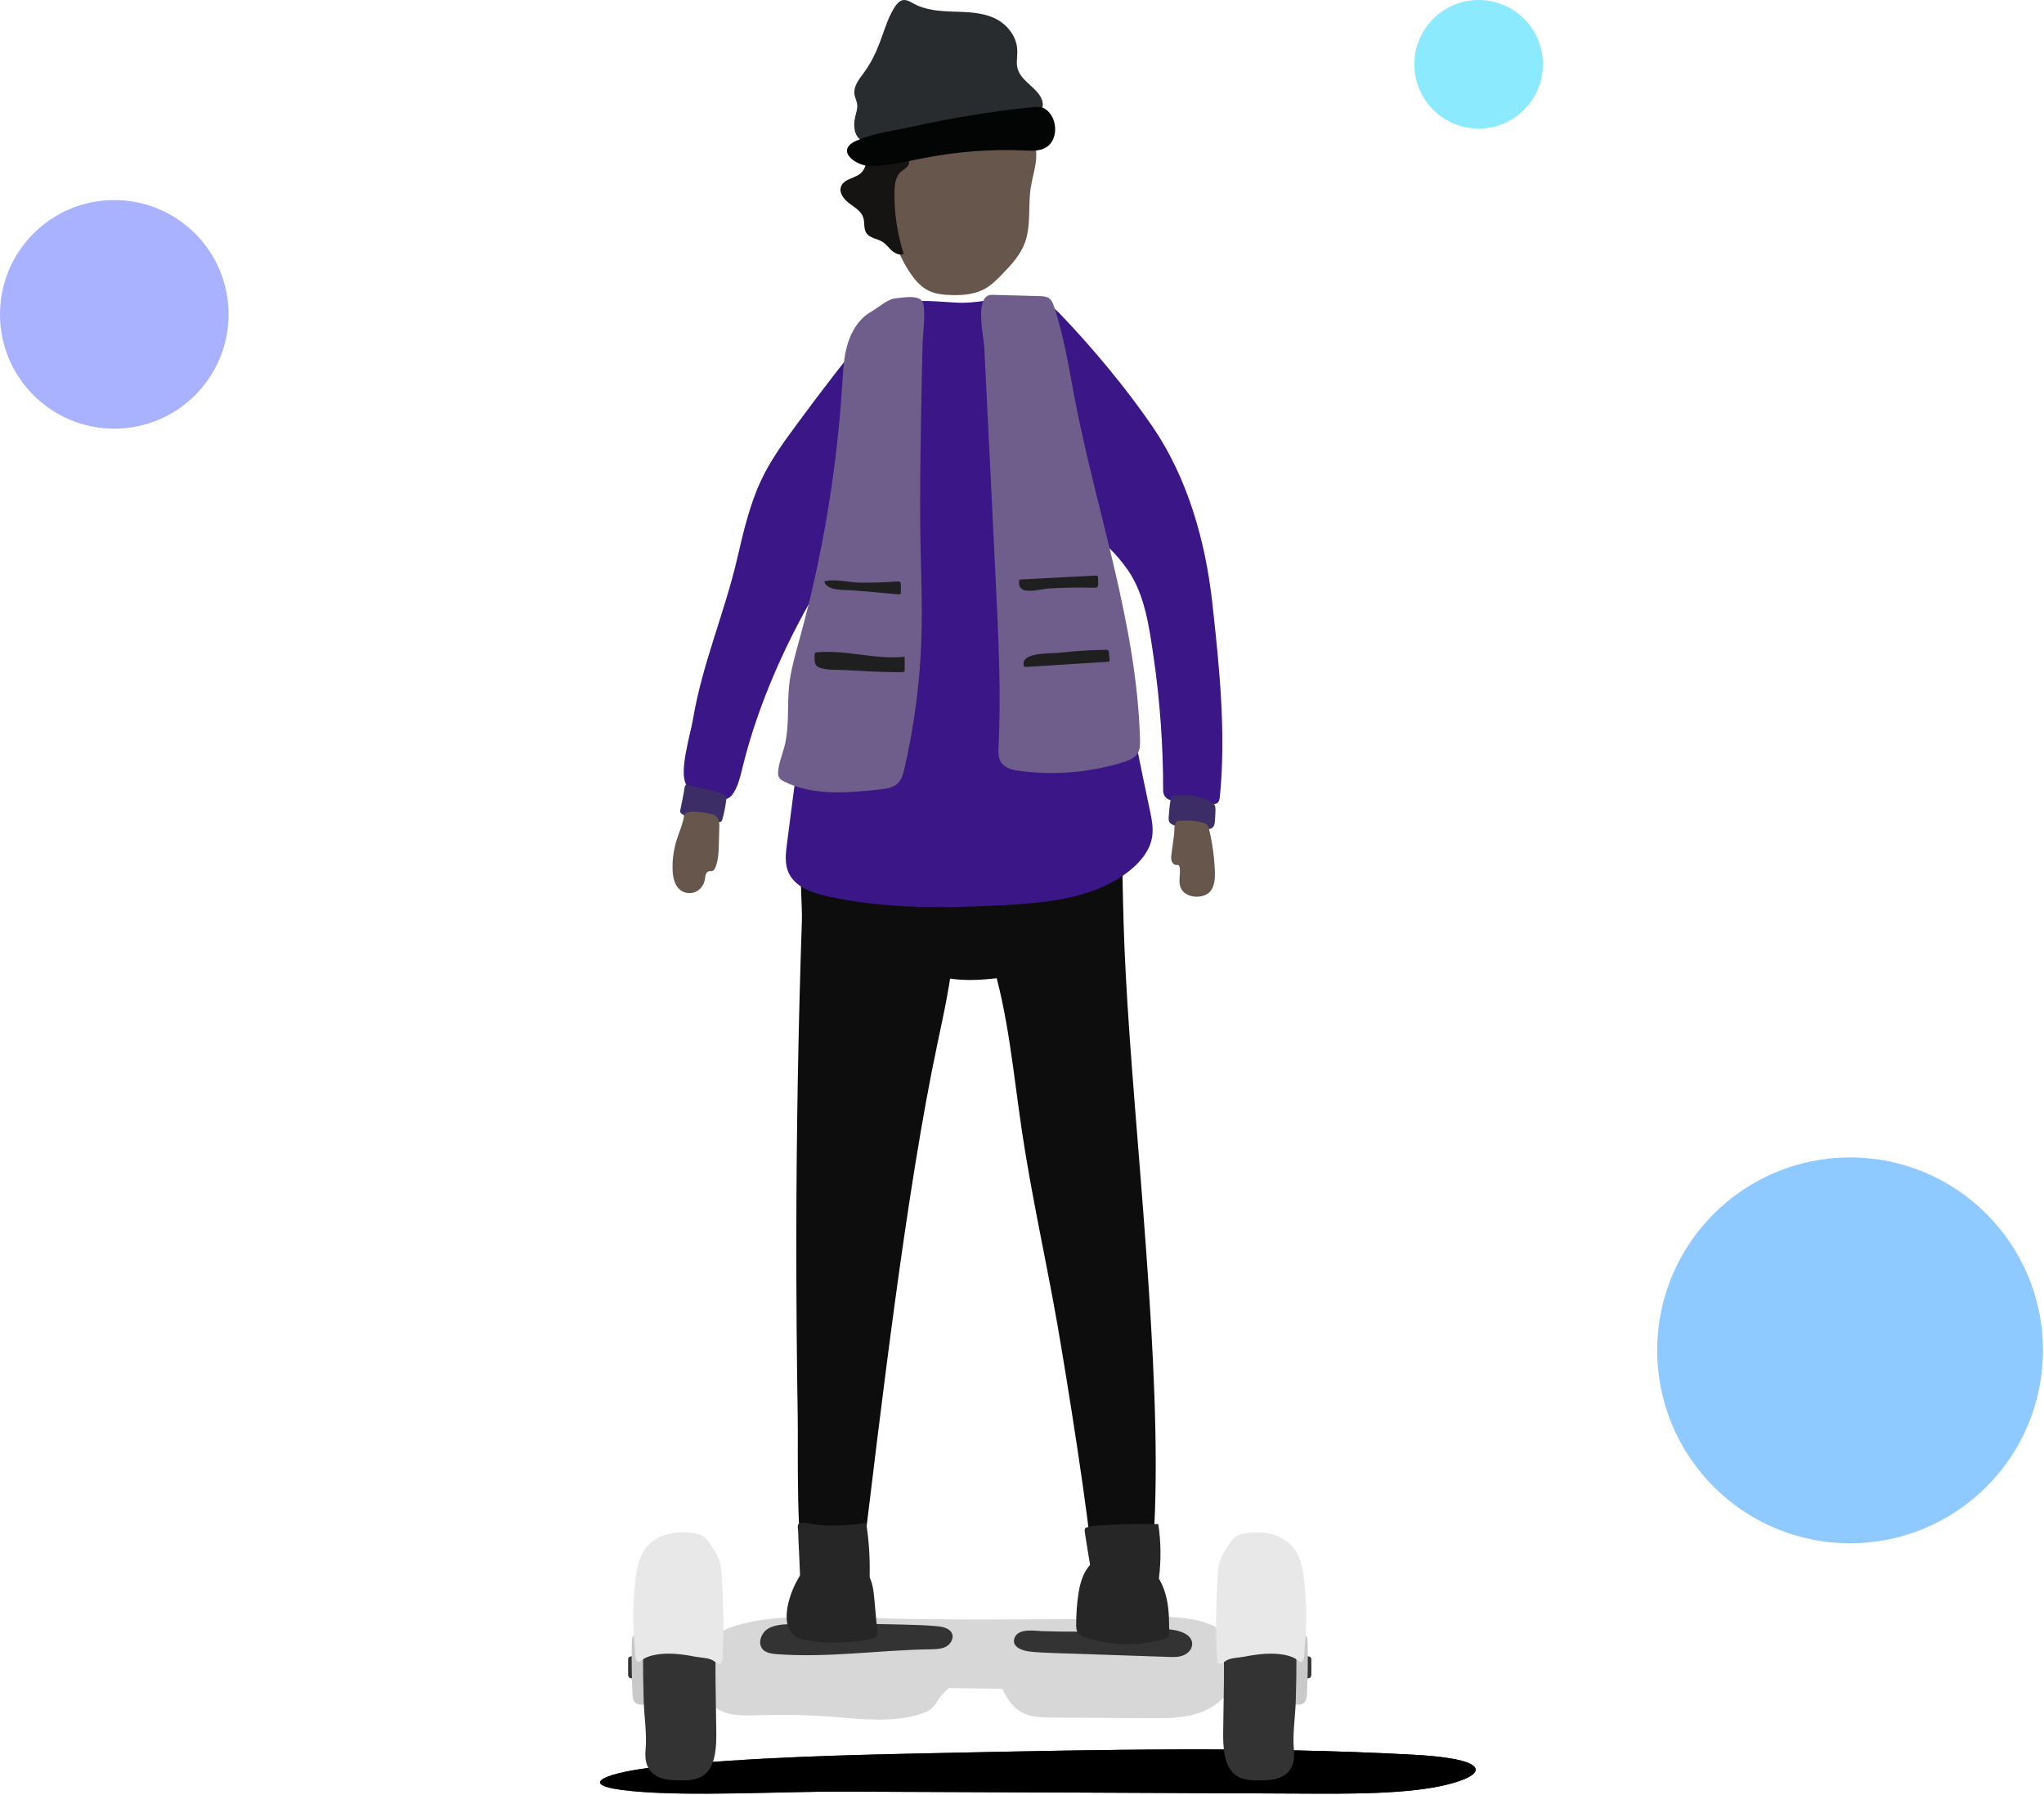 <svg width="860" height="755" viewBox="0 0 860 755" fill="none" xmlns="http://www.w3.org/2000/svg">
<path d="M553.172 754.503C575.533 754.623 601.139 754.263 615.445 748.672C618.811 747.35 621.336 745.727 620.795 743.984C619.653 740.317 606.128 738.754 594.948 738.153C530.091 734.607 463.73 735.989 398.092 737.372C357.097 738.213 315.622 739.115 276.551 743.263C256.174 745.366 240.005 750.957 265.672 753.421C290.557 755.825 328.726 753.541 354.873 753.661C420.993 753.902 487.113 754.202 553.172 754.503Z" fill="url(#paint0_linear_1:47)"/>
<path d="M553.172 754.503C575.533 754.623 601.139 754.263 615.445 748.672C618.811 747.35 621.336 745.727 620.795 743.984C619.653 740.317 606.128 738.754 594.948 738.153C530.091 734.607 463.73 735.989 398.092 737.372C357.097 738.213 315.622 739.115 276.551 743.263C256.174 745.366 240.005 750.957 265.672 753.421C290.557 755.825 328.726 753.541 354.873 753.661C420.993 753.902 487.113 754.202 553.172 754.503Z" fill="url(#paint1_linear_1:47)"/>
<path d="M264.95 696.919C264.77 696.979 264.59 697.099 264.47 697.28C264.289 697.52 264.289 697.88 264.289 698.241C264.289 700.285 264.229 702.268 264.289 704.312C264.289 704.613 264.289 704.913 264.41 705.154C264.53 705.575 264.891 705.815 265.251 705.935C265.612 706.055 265.972 705.995 266.393 705.995C266.513 705.995 266.693 705.935 266.814 705.815C266.874 705.695 266.874 705.574 266.874 705.454C266.934 702.87 266.934 700.285 266.934 697.76C266.934 697.46 266.934 697.099 266.754 696.859C266.453 696.498 265.311 696.799 264.95 696.919Z" fill="#333333"/>
<path d="M265.973 689.105C265.852 690.307 265.792 691.509 265.792 692.771C265.732 699.263 265.792 705.755 266.093 712.186C266.153 713.629 266.273 715.252 267.235 716.154C267.956 716.875 268.918 716.995 269.819 717.115C270.18 717.175 270.661 717.175 270.902 716.755C270.962 716.574 271.021 716.394 271.021 716.214C271.562 709.962 271.563 703.651 271.202 697.4C271.082 695.296 271.322 690.728 270.24 688.984C269.399 687.722 266.213 687.121 265.973 689.105Z" fill="#C9C9C9"/>
<path d="M355.114 345.402C350.726 357.544 354.032 370.047 359.381 380.205C367.917 396.374 382.463 409.478 401.037 411.822C409.993 412.964 419.43 411.582 428.747 410.199C432.714 409.598 436.742 409.057 440.649 407.615C445.818 405.751 450.687 402.506 455.135 398.899C461.266 393.91 467.217 386.877 466.796 379.544C466.676 376.959 465.654 374.615 464.572 372.391C458.441 359.888 448.583 350.091 437.403 342.337C426.222 334.582 413.72 328.752 401.277 322.981C394.425 319.796 385.769 312.342 377.354 318.473C373.206 321.479 369.119 325.566 365.573 329.293C364.371 330.675 353.25 343.839 355.114 345.402Z" fill="#0D0D0D"/>
<path d="M473.649 409.718C477.135 476.74 489.036 575.138 485.67 642.039C485.43 646.668 488.435 660.673 486.271 664.82C481.342 674.137 467.998 668.187 459.944 660.793C458.02 636.99 449.064 581.209 444.977 557.646C440.228 530.417 434.097 503.428 430.01 476.079C426.343 451.675 424.359 426.97 417.026 403.227C414.081 393.73 410.354 384.353 408.611 374.615C406.868 364.877 407.409 354.418 412.698 345.943C421.113 332.358 455.255 314.206 468.419 332.358C475.151 341.555 472.086 356.763 472.266 367.101C472.507 381.287 472.867 395.473 473.649 409.718Z" fill="#0D0D0D"/>
<path d="M335.638 595.936C335.879 609.1 334.737 652.438 339.185 664.82C344.835 665.301 350.605 665.061 356.196 664.099C357.758 663.859 359.442 663.498 360.644 662.416C362.267 660.974 362.628 658.569 362.868 656.405C370.562 593.531 381.261 500.904 394.425 438.992C399.835 413.385 405.906 386.577 398.452 361.511C396.348 354.418 393.042 347.446 387.512 342.517C377.294 333.32 355.535 331.577 344.415 340.714C333.415 349.73 337.803 374.916 337.382 387.478C335.879 431.959 335.098 476.439 335.038 520.92C335.038 545.925 335.218 570.931 335.638 595.936Z" fill="#0D0D0D"/>
<path d="M434.758 58.803C432.834 54.595 428.567 51.89 424.119 50.568C419.671 49.246 414.982 49.246 410.354 49.065C405.184 48.825 399.955 48.404 394.846 48.885C389.676 49.366 384.507 50.929 380.48 54.175C376.452 57.42 373.808 62.71 374.589 67.819L374.288 82.907C373.567 94.207 376.693 105.748 383.125 115.065C384.928 117.71 387.031 120.174 389.796 121.797C393.102 123.721 397.13 124.081 400.977 124.141C405.304 124.201 409.813 123.781 413.66 121.857C416.846 120.294 419.37 117.71 421.835 115.185C425.561 111.338 429.288 107.251 431.151 102.262C433.916 94.928 432.474 86.754 433.676 78.999C434.157 75.633 435.179 72.328 435.72 68.901C436.201 65.475 436.2 61.929 434.758 58.803Z" fill="#67564C"/>
<path d="M362.688 72.328C360.343 75.093 355.234 74.972 353.912 78.338C352.83 80.983 354.994 83.808 357.338 85.552C359.622 87.295 362.387 88.797 363.229 91.562C363.89 93.666 363.289 96.131 364.491 97.994C365.933 100.218 369.059 100.338 371.283 101.721C372.846 102.683 373.928 104.245 375.251 105.448C376.633 106.65 378.556 107.551 380.239 106.83C377.534 98.415 376.212 89.579 376.332 80.803C376.393 77.737 376.753 74.371 378.977 72.328C379.819 71.606 380.78 71.065 381.562 70.284C382.343 69.503 382.824 68.24 382.223 67.338C381.983 66.918 381.562 66.617 381.141 66.377C377.474 64.032 372.786 63.431 368.638 64.513C362.748 66.136 365.753 68.661 362.688 72.328Z" fill="#151413"/>
<path d="M363.228 30.913C361.305 33.497 359.081 36.382 359.502 39.568C359.682 41.071 360.464 42.393 360.644 43.836C360.884 45.639 360.223 47.443 359.802 49.186C359.021 52.552 359.261 56.519 361.726 58.502C363.709 60.125 366.534 59.885 369.119 59.524C385.95 57.42 402.78 55.317 419.611 53.153C424.059 52.612 428.507 52.011 432.774 50.448C435.479 49.486 438.425 47.563 438.725 44.497C438.906 42.874 438.244 41.311 437.403 40.049C434.457 35.721 428.867 33.377 427.965 27.967C427.605 25.803 428.086 23.519 428.026 21.355C427.905 15.044 423.398 9.874 418.168 7.53C412.939 5.186 406.987 5.066 401.277 4.885C395.507 4.705 389.616 4.344 384.507 1.579C382.884 0.678 381.081 -0.464 379.338 0.197C376.272 1.279 373.327 8.973 372.185 12.279C369.78 19.191 367.616 25.082 363.228 30.913Z" fill="#282C2F"/>
<path d="M365.693 69.803C373.267 69.983 380.901 68 388.414 66.557C402.66 63.732 417.086 62.65 431.392 63.311C434.758 63.492 438.425 63.612 441.13 61.268C444.676 58.202 444.736 51.951 442.091 48.164C441.19 46.901 440.048 45.76 438.605 45.279C437.162 44.798 435.6 44.918 434.097 45.098C417.387 46.842 400.676 49.546 384.146 53.213C376.513 54.896 367.557 55.978 360.223 59.224C351.207 63.311 360.103 69.683 365.693 69.803Z" fill="#030505"/>
<path d="M438.485 126.426C446.539 129.491 448.763 139.289 449.966 147.644C458.982 212.321 470.222 276.698 483.747 340.593C484.588 344.44 485.369 348.407 484.708 352.254C483.807 357.664 480.02 362.353 475.692 365.899C461.446 377.681 441.37 379.724 422.676 380.746C397.911 382.068 372.786 382.429 348.562 377.14C341.95 375.697 334.616 373.232 331.851 367.222C330.048 363.375 330.589 358.987 331.13 354.779C336.961 309.697 342.791 264.676 348.682 219.594C351.567 197.534 353.491 175.174 357.278 153.294C359.382 141.092 364.611 130.994 377.715 127.748C386.01 125.704 394.485 126.906 402.84 127.327C413.419 127.928 428.567 122.639 438.485 126.426Z" fill="#3A1686"/>
<path d="M310.152 235.042C312.737 223.862 315.382 212.562 320.01 202.523C323.857 194.228 329.027 186.955 334.256 179.862C345.376 164.655 356.857 149.868 368.638 135.382C369.84 133.939 371.163 132.376 372.906 132.376C375.13 132.376 376.753 134.901 377.955 137.185C387.513 154.737 394.004 162.852 388.474 182.207C385.409 192.786 378.075 201.622 371.403 209.316C346.218 238.408 322.535 281.687 312.497 322.501C311.415 326.829 310.453 331.397 307.868 334.582C304.442 338.85 291.879 336.145 288.573 329.774C285.688 324.244 290.557 308.736 291.578 302.484C295.546 279.042 304.803 258.004 310.152 235.042Z" fill="#3A1686"/>
<path d="M484.949 179.502C499.435 200.72 507.129 226.988 510.075 253.616C513.02 280.244 515.905 308.255 513.26 335.063C513.14 335.965 513.02 336.987 512.419 337.588C511.818 338.189 510.916 338.189 510.075 338.189C507.249 338.129 498.413 337.107 492.943 336.626C490.96 336.446 489.397 334.763 489.397 332.719C489.397 313.845 488.075 294.971 485.37 276.397C483.507 263.594 481.643 250.13 474.61 239.911C464.452 225.184 451.348 219.835 440.168 206.01C431.031 194.709 427.064 179.141 426.463 163.813C426.042 152.693 428.266 113.683 445.758 131.775C459.343 145.901 473.709 163.092 484.949 179.502Z" fill="#3A1686"/>
<path d="M513.981 686.039C502.02 676.782 473.709 680.99 458.922 681.05C430.911 681.17 402.961 681.531 374.95 680.87C355.294 680.389 287.011 674.258 296.448 702.689C295.366 703.531 295.726 705.154 297.289 705.815C297.109 710.022 297.349 714.47 300.415 717.596C304.622 721.864 312.076 721.744 318.568 721.563C329.027 721.203 339.485 721.383 349.884 722.164C362.507 723.126 375.611 724.809 387.452 720.962C389.015 720.421 390.578 719.82 391.84 718.798C393.283 717.596 394.124 716.033 395.086 714.47C395.687 713.509 397.31 711.946 399.113 710.082C406.687 710.203 414.201 710.323 421.775 710.383C423.277 714.11 425.922 717.596 428.627 719.52C432.534 722.345 437.763 722.465 442.632 722.525C456.337 722.585 470.042 722.705 483.747 722.765C490.719 722.826 497.812 722.825 504.424 720.601C511.036 718.377 517.107 713.509 518.79 706.837C518.79 706.777 518.79 706.656 518.85 706.596C522.577 701.006 519.211 690.126 513.981 686.039Z" fill="#D7D7D7"/>
<path d="M270.961 674.498C271.262 666.804 272.043 658.329 276.612 653.28C280.639 648.832 286.53 648.531 291.88 648.711C293.743 648.771 295.726 648.952 297.289 650.274C298.551 651.356 299.393 653.039 300.054 654.782C303.541 664.219 302.158 675.219 301.497 685.618C300.595 699.924 301.256 714.35 301.376 728.716C301.437 734.727 301.076 741.459 297.53 745.426C294.464 748.853 289.956 748.973 285.808 748.913C282.623 748.853 279.377 748.793 276.432 747.23C272.344 744.946 271.142 741.099 271.623 735.99C272.224 729.558 271.082 722.405 270.841 715.913C270.421 702.148 270.42 688.323 270.961 674.498Z" fill="#333333"/>
<path d="M275.529 696.137C281.18 695.055 287.01 695.837 292.661 696.919C295.125 697.4 298.671 697.279 300.715 698.962C301.436 699.564 302.398 700.345 303.24 699.804C303.841 699.383 303.901 698.542 303.961 697.76C304.683 685.799 304.382 674.438 303.66 662.536C303.54 660.853 303.42 659.17 302.999 657.547C302.338 655.083 301.016 652.919 299.693 650.815C298.672 649.192 297.65 647.569 296.147 646.487C294.404 645.225 292.3 644.924 290.316 644.744C286.65 644.444 282.923 644.624 279.437 645.826C275.95 647.028 272.644 649.373 270.601 652.859C268.557 656.285 267.836 660.493 267.355 664.58C266.453 672.214 266.213 679.968 266.694 687.602C266.814 689.525 266.934 691.389 267.114 693.312C267.235 694.454 267.114 697.82 267.896 698.662C268.978 699.804 270.12 698.181 271.142 697.64C272.524 696.859 274.027 696.438 275.529 696.137Z" fill="#E8E8E8"/>
<path d="M551.069 696.919C551.249 696.979 551.429 697.099 551.549 697.28C551.73 697.52 551.73 697.88 551.73 698.241C551.73 700.285 551.79 702.268 551.73 704.312C551.73 704.613 551.73 704.913 551.61 705.154C551.489 705.575 551.129 705.815 550.768 705.935C550.408 706.055 550.047 705.995 549.626 705.995C549.506 705.995 549.326 705.935 549.205 705.815C549.145 705.695 549.145 705.574 549.145 705.454C549.085 702.87 549.085 700.285 549.085 697.76C549.085 697.46 549.085 697.099 549.266 696.859C549.566 696.498 550.708 696.799 551.069 696.919Z" fill="#333333"/>
<path d="M550.047 689.105C550.167 690.307 550.227 691.509 550.227 692.771C550.287 699.263 550.227 705.755 549.927 712.186C549.867 713.629 549.746 715.252 548.785 716.154C548.063 716.875 547.102 716.995 546.2 717.115C545.839 717.175 545.358 717.175 545.118 716.755C545.058 716.574 544.998 716.394 544.998 716.214C544.457 709.962 544.457 703.651 544.817 697.4C544.937 695.296 544.697 690.728 545.779 688.984C546.621 687.722 549.806 687.121 550.047 689.105Z" fill="#C9C9C9"/>
<path d="M545.058 674.498C544.757 666.804 543.976 658.329 539.408 653.28C535.38 648.832 529.489 648.531 524.14 648.711C522.276 648.771 520.293 648.952 518.73 650.274C517.468 651.356 516.626 653.039 515.965 654.782C512.479 664.219 513.861 675.219 514.522 685.618C515.424 699.924 514.763 714.35 514.643 728.716C514.583 734.727 514.943 741.459 518.489 745.426C521.555 748.853 526.063 748.973 530.211 748.913C533.396 748.853 536.642 748.793 539.588 747.23C543.675 744.946 544.878 741.099 544.397 735.99C543.796 729.558 544.937 722.405 545.178 715.913C545.598 702.148 545.599 688.323 545.058 674.498Z" fill="#333333"/>
<path d="M540.49 696.137C534.839 695.055 529.009 695.837 523.359 696.919C520.894 697.4 517.348 697.279 515.304 698.962C514.583 699.564 513.621 700.345 512.78 699.804C512.178 699.383 512.118 698.542 512.058 697.76C511.337 685.799 511.637 674.438 512.359 662.536C512.479 660.853 512.599 659.17 513.02 657.547C513.681 655.083 515.003 652.919 516.326 650.815C517.348 649.192 518.37 647.569 519.872 646.487C521.616 645.225 523.719 644.924 525.703 644.744C529.369 644.444 533.096 644.624 536.582 645.826C540.069 647.028 543.375 649.373 545.419 652.859C547.462 656.285 548.184 660.493 548.664 664.58C549.566 672.214 549.806 679.968 549.325 687.602C549.205 689.525 549.085 691.389 548.905 693.312C548.785 694.454 548.905 697.82 548.124 698.662C547.042 699.804 545.899 698.181 544.877 697.64C543.495 696.859 541.992 696.438 540.49 696.137Z" fill="#E8E8E8"/>
<path d="M322.234 694.815C323.677 695.536 325.3 695.716 326.923 695.837C348.382 697.46 369.901 694.094 391.42 693.793C393.644 693.733 395.988 693.733 397.971 692.711C399.955 691.689 401.398 689.225 400.556 687.181C399.654 685.017 396.949 684.356 394.545 684.116C389.797 683.635 384.988 683.515 380.239 683.394C366.955 683.094 353.671 682.793 340.387 683.214C335.398 683.394 327.223 682.372 322.835 685.318C319.77 687.361 318.267 692.771 322.234 694.815Z" fill="#333333"/>
<path d="M470.343 685.859C478.457 685.318 486.632 684.296 494.566 685.799C497.752 686.4 501.419 688.083 501.599 691.329C501.719 693.553 499.976 695.536 497.872 696.318C495.829 697.159 493.545 697.099 491.321 696.979C475.332 696.438 459.283 695.897 443.294 695.356C439.988 695.236 436.621 695.115 433.315 694.755C430.43 694.454 425.201 692.831 426.944 688.804C428.687 684.837 435.239 686.039 438.485 686.159C449.124 686.46 459.763 686.52 470.343 685.859Z" fill="#333333"/>
<path d="M335.098 665.362C336.48 662.717 338.163 660.072 340.628 658.569C343.453 656.826 350.185 657.487 353.431 657.608C357.338 657.788 361.545 658.209 364.31 661.214C366.955 664.099 367.496 668.487 367.857 672.514C368.277 677.083 368.698 681.711 369.119 686.279C369.179 686.82 369.239 687.361 369.059 687.842C368.698 688.864 367.556 689.225 366.595 689.405C357.398 691.329 347.901 691.509 338.704 689.886C326.742 687.902 331.251 672.575 335.098 665.362Z" fill="#262626"/>
<path d="M453.873 669.569C454.774 664.099 456.998 658.148 462.048 655.804C463.851 654.963 465.834 654.662 467.818 654.542C473.288 654.302 479.058 655.564 483.326 659.05C487.353 662.356 489.698 667.285 490.84 672.394C491.982 677.443 491.922 682.733 491.922 687.903C491.922 688.203 491.922 688.564 491.681 688.804C491.561 688.984 491.32 689.044 491.08 689.105C483.687 691.449 475.813 692.17 468.119 691.329C464.212 690.908 460.364 690.006 456.638 688.744C453.752 687.782 452.851 686.941 452.791 683.815C452.791 679.126 453.091 674.258 453.873 669.569Z" fill="#262626"/>
<path d="M364.431 640.597C365.753 648.892 366.174 657.247 365.813 665.662C360.403 667.405 354.633 667.586 348.983 667.766C345.196 667.886 341.229 667.946 337.743 666.504C337.442 666.383 337.081 666.203 336.901 665.903C336.721 665.662 336.72 665.301 336.72 665.001C336.54 660.433 336.3 655.864 336.119 651.296C335.999 648.952 335.879 646.548 335.819 644.203C335.699 642.099 335.098 640.837 337.322 640.597C339.365 640.416 341.95 641.258 344.054 641.438C346.278 641.619 348.562 641.739 350.786 641.739C355.294 641.679 359.863 641.318 364.431 640.597Z" fill="#262626"/>
<path d="M458.621 658.088C458.742 658.81 458.922 659.651 459.523 660.072C459.883 660.373 460.364 660.432 460.845 660.493C469.802 661.755 479.058 661.214 487.594 664.099C488.556 656.465 488.495 648.711 487.353 641.138C479.96 641.017 472.566 641.138 465.173 641.498C463.069 641.619 460.965 641.739 458.862 642.099C456.157 642.64 456.157 642.821 456.577 645.526C457.239 649.733 457.9 653.941 458.621 658.088Z" fill="#262626"/>
<path d="M387.572 174.272C387.272 191.944 386.971 209.676 387.272 227.348C387.512 240.873 388.114 254.397 387.693 267.982C387.152 286.676 384.687 305.31 380.48 323.523C379.999 325.566 379.458 327.79 377.955 329.293C375.972 331.397 372.846 331.818 369.961 332.118C356.436 333.561 342.07 334.823 329.928 328.752C329.086 328.331 328.185 327.79 327.764 327.009C327.343 326.228 327.343 325.326 327.403 324.484C327.704 320.878 329.147 317.512 330.048 314.025C332.212 305.67 331.13 296.834 332.032 288.239C332.753 281.627 334.677 275.195 336.42 268.763C346.097 233.72 352.108 197.715 354.392 161.409C354.753 155.759 354.993 149.988 356.676 144.579C358.299 139.169 361.545 133.939 366.474 131.174C369.72 129.311 373.327 125.764 377.053 125.464C380.239 125.163 386.611 123.901 388.173 127.027C389.736 130.212 388.234 141.092 388.173 144.699C387.933 154.496 387.753 164.354 387.572 174.272Z" fill="#6F5D8B"/>
<path d="M414.141 146.322C415.764 179.081 417.386 211.78 418.949 244.54C420.091 267.681 421.234 290.883 420.152 313.965C420.031 316.249 419.972 318.714 421.174 320.637C422.797 323.162 426.102 323.943 429.108 324.304C443.654 326.227 458.561 324.965 472.567 320.637C474.911 319.916 477.435 318.954 478.698 316.851C479.719 315.107 479.72 313.004 479.659 311.02C478.277 262.392 461.447 215.747 452.25 168.021C449.725 154.917 447.742 141.573 443.474 128.95C443.053 127.688 442.572 126.426 441.55 125.584C440.408 124.682 438.845 124.622 437.403 124.562C430.731 124.382 424.119 124.202 417.447 124.021C409.693 123.841 413.9 141.453 414.141 146.322Z" fill="#6F5D8B"/>
<path d="M379.338 282.769C379.698 282.769 380.059 282.769 380.359 282.528C380.66 282.288 380.66 281.867 380.66 281.446C380.66 279.703 380.6 278.02 380.6 276.277C368.338 277.599 355.955 273.211 343.633 274.414C343.393 274.414 343.152 274.474 342.972 274.654C342.732 274.834 342.731 275.195 342.731 275.495C342.731 278.561 342.431 280.184 345.496 281.086C348.863 282.047 353.25 281.687 356.737 281.927C364.25 282.348 371.824 282.769 379.338 282.769Z" fill="#1F1F1F"/>
<path d="M378.015 250.009C378.256 250.009 378.556 250.069 378.797 249.889C378.977 249.709 379.037 249.408 379.037 249.108C379.037 248.026 379.037 246.944 379.037 245.862C379.037 245.561 379.037 245.261 378.857 245.02C378.556 244.599 377.895 244.6 377.414 244.6C372.125 245.02 366.775 245.14 361.485 245.08C357.278 245.02 350.726 243.337 346.819 244.6C347.901 248.747 355.535 248.026 358.66 248.326C365.032 248.867 371.523 249.408 378.015 250.009Z" fill="#1F1F1F"/>
<path d="M465.053 273.332C465.534 273.332 466.014 273.332 466.315 273.692C466.555 273.933 466.556 274.293 466.616 274.654C466.676 275.616 466.736 276.577 466.856 277.539C466.856 277.72 466.856 277.96 466.736 278.14C466.616 278.321 466.315 278.381 466.075 278.381C454.654 279.102 443.233 279.823 431.813 280.545C431.512 280.545 431.151 280.545 430.971 280.364C430.731 280.184 430.67 279.883 430.67 279.583C430.069 274.293 441.791 275.015 445.578 274.594C452.009 273.873 458.561 273.452 465.053 273.332Z" fill="#1F1F1F"/>
<path d="M460.304 247.244C460.845 247.244 461.447 247.244 461.747 246.884C462.048 246.523 462.048 245.982 462.048 245.561C462.048 244.78 461.988 243.938 461.988 243.157C461.988 242.856 461.987 242.616 461.807 242.375C461.567 242.135 461.146 242.135 460.785 242.135C450.386 242.676 439.927 243.217 429.529 243.758C429.288 243.758 429.048 243.818 428.928 243.938C428.807 244.059 428.747 244.299 428.747 244.479C428.206 250.971 437.102 247.785 441.25 247.545C447.561 247.184 453.933 247.064 460.304 247.244Z" fill="#1F1F1F"/>
<path d="M286.289 340.413C286.229 340.834 286.109 341.255 286.229 341.615C286.349 342.036 286.71 342.276 287.07 342.517C289.475 344.2 292.48 344.801 295.366 345.222C297.65 345.522 299.934 345.763 302.218 345.823C302.639 345.823 303.06 345.823 303.42 345.582C303.721 345.342 303.901 344.921 303.961 344.56C304.683 342.036 305.163 339.451 305.524 336.867C305.584 336.205 305.704 335.544 305.344 335.003C305.103 334.582 304.683 334.282 304.202 334.102C300.355 332.058 295.846 331.938 291.699 330.856C291.098 330.675 289.235 329.774 288.754 330.014C287.972 330.375 287.912 332.118 287.792 332.839C287.371 335.364 286.83 337.888 286.289 340.413Z" fill="#3C2D67"/>
<path d="M491.741 343.419C491.681 344.26 491.621 345.222 492.102 345.943C492.523 346.544 493.184 346.845 493.845 347.145C498.053 348.768 502.681 348.828 507.189 348.828C508.332 348.828 509.594 348.768 510.375 347.927C510.916 347.326 511.036 346.424 511.157 345.583C511.277 344.08 511.337 342.517 511.397 341.014C511.397 340.173 511.397 339.211 510.976 338.49C510.435 337.408 509.233 336.867 508.151 336.446C504.364 335.003 500.337 334.342 496.31 334.523C495.528 334.583 493.965 334.402 493.244 334.823C492.463 335.244 492.583 335.725 492.463 336.686C492.102 338.85 491.922 341.134 491.741 343.419Z" fill="#3C2D67"/>
<path d="M492.883 359.347C492.763 360.249 492.643 361.211 492.943 362.112C493.184 363.014 493.965 363.856 494.927 363.856C495.227 363.856 495.588 363.795 495.889 363.976C496.129 364.156 496.25 364.457 496.31 364.757C496.851 367.582 495.648 370.648 496.73 373.353C497.932 376.298 501.539 377.56 504.664 377.14C505.927 376.959 507.189 376.599 508.211 375.877C510.976 373.894 511.277 369.987 511.156 366.56C510.916 360.489 510.074 354.418 508.632 348.528C508.512 348.047 508.391 347.566 508.091 347.145C507.79 346.725 507.249 346.484 506.769 346.304C503.402 344.981 499.615 345.102 496.009 345.282C493.725 345.402 494.206 349.069 494.025 350.812C493.605 353.697 493.244 356.522 492.883 359.347Z" fill="#67564C"/>
<path d="M284.606 353.637C283.464 357.484 282.863 361.571 282.983 365.599C283.043 369.025 283.825 372.872 286.71 374.735C288.513 375.877 290.857 375.998 292.781 375.096C294.704 374.194 296.087 372.331 296.508 370.227C296.688 369.446 296.688 368.664 296.928 367.943C297.169 367.222 297.77 366.5 298.552 366.44C298.852 366.38 299.213 366.5 299.513 366.44C300.294 366.32 300.775 365.478 301.076 364.697C302.278 361.571 302.399 358.145 302.459 354.779C302.519 352.555 302.579 350.391 302.639 348.167C302.699 346.664 302.699 344.981 301.737 343.839C300.896 342.757 299.453 342.397 298.071 342.156C296.327 341.796 294.524 341.615 292.781 341.495C291.579 341.435 289.896 341.315 288.814 341.916C287.612 342.577 287.792 343.779 287.432 345.101C286.71 347.987 285.508 350.752 284.606 353.637Z" fill="#67564C"/>
<circle cx="48.087" cy="132.239" r="48.087" fill="#A9B2FF"/>
<circle cx="622.127" cy="27.049" r="27.049" fill="#8CEAFF"/>
<circle cx="778.41" cy="568.029" r="81.147" fill="#8EC9FF"/>
<defs>
<linearGradient id="paint0_linear_1:47" x1="252.462" y1="745.223" x2="620.9" y2="745.223" gradientUnits="userSpaceOnUse">
<stop stop-color="#4D4D4D"/>
<stop offset="1"/>
</linearGradient>
<linearGradient id="paint1_linear_1:47" x1="252.462" y1="745.223" x2="620.9" y2="745.223" gradientUnits="userSpaceOnUse">
<stop/>
<stop offset="1"/>
</linearGradient>
</defs>
</svg>
